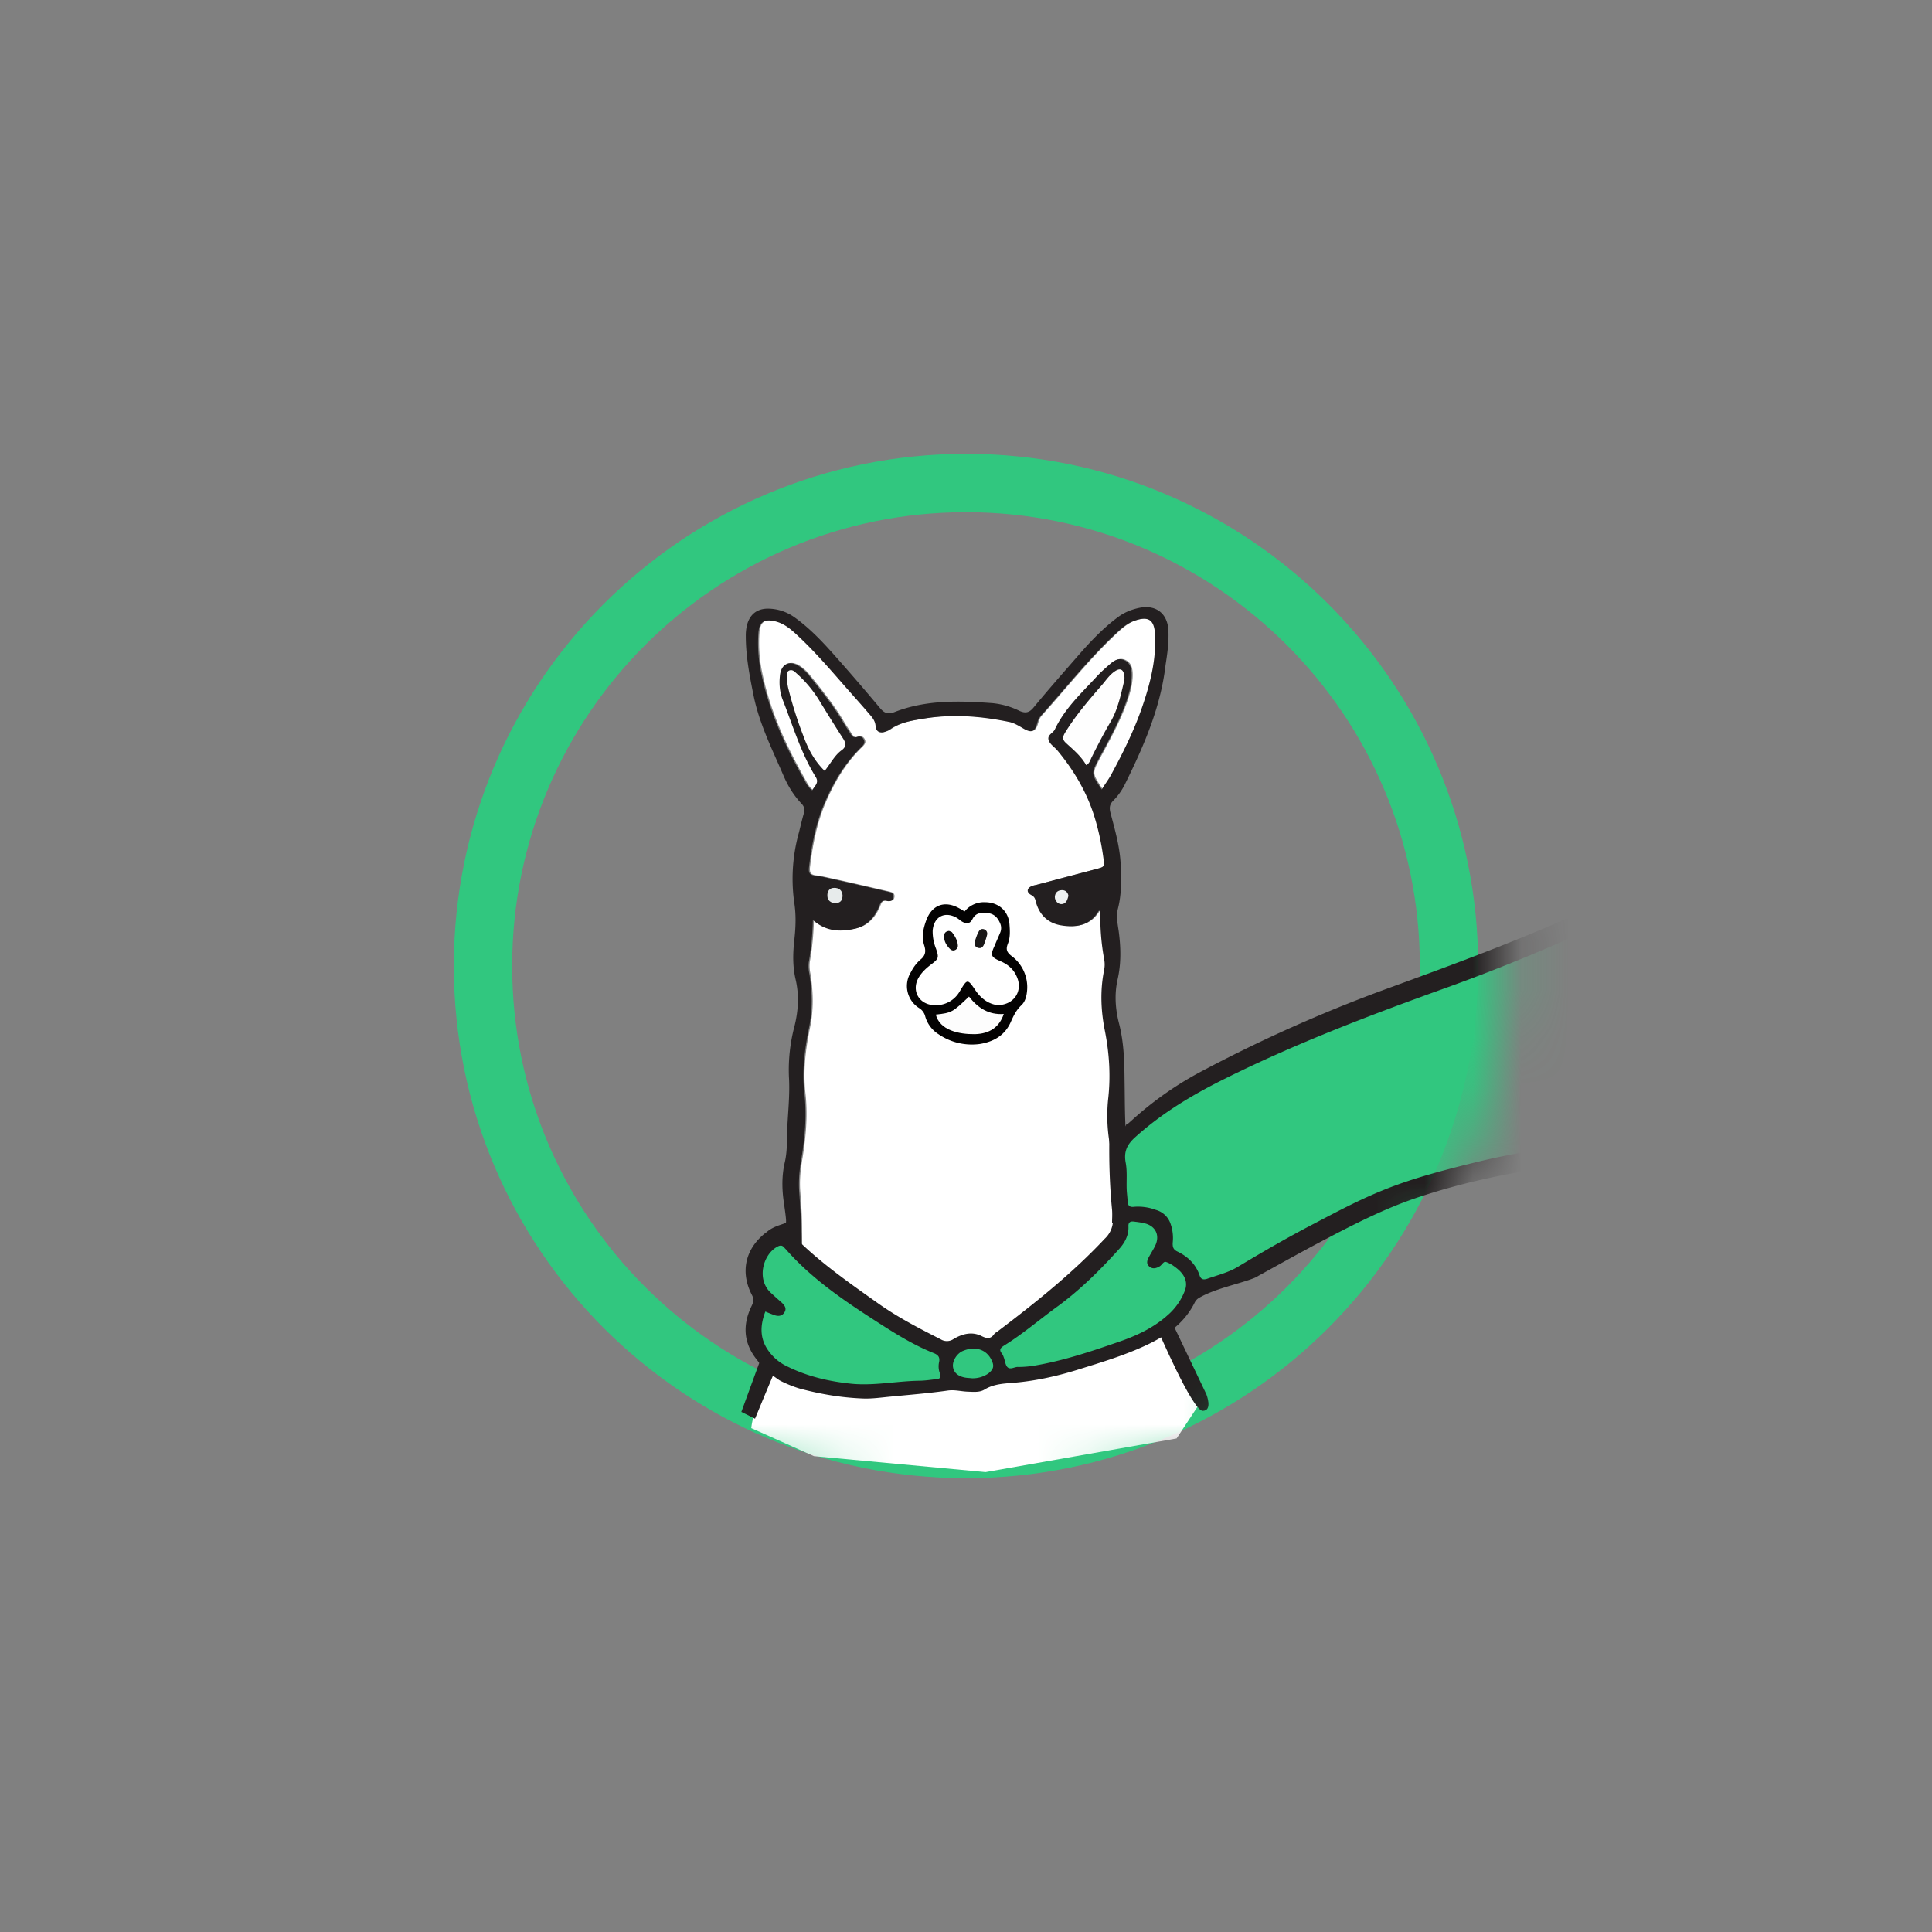 <svg width="40" height="40" fill="none" xmlns="http://www.w3.org/2000/svg"><rect width="100%" height="100%" fill="#808080" stroke="none"/><path d="M30 20c0 5.523-4.477 10-10 10s-10-4.477-10-10 4.477-10 10-10 10 4.477 10 10z" stroke="#31C77F" stroke-width="1.208"/><mask id="a" style="mask-type:alpha" maskUnits="userSpaceOnUse" x="8" y="8" width="24" height="24"><path d="M29.149 19.993a9.149 9.149 0 11-18.298 0 9.149 9.149 0 1118.298 0z" fill="#31C77F" stroke="#31C77F" stroke-width="4.027"/></mask><g mask="url(#a)"><path d="M15.554 29.569c.078-.755 1.025-2.156.984-2.912-.005-.127 0-.254.018-.382.078-.532.055-1.064.014-1.592-.018-.218 0-.432.036-.65.078-.469.123-.933.069-1.41-.05-.45.004-.901.095-1.342.078-.373.069-.746.01-1.12a.75.75 0 01-.014-.245c.05-.278.077-.56.086-.874.27.237.556.25.861.182.25-.054.4-.218.501-.44.032-.074.046-.165.169-.137.059.013.127.004.136-.078.01-.077-.05-.1-.114-.113-.378-.087-.76-.178-1.138-.26-.123-.027-.25-.059-.374-.073-.109-.013-.132-.063-.123-.163.055-.464.142-.92.328-1.351.182-.419.415-.815.747-1.138.041-.04.091-.086.064-.154-.027-.069-.082-.087-.146-.064-.068.023-.096-.014-.127-.06-.064-.1-.132-.2-.192-.304-.2-.327-.441-.623-.683-.923a.918.918 0 00-.182-.169c-.205-.145-.387-.063-.41.191-.018.164-.004.332.055.487.214.542.378 1.106.688 1.606.077.127-.032.186-.073.277-.078-.054-.119-.131-.155-.2-.424-.746-.779-1.519-.93-2.374a3.035 3.035 0 01-.031-.674c.014-.245.123-.309.36-.25.173.046.305.155.432.273.433.4.802.85 1.194 1.288.104.118.209.236.31.354.063.073.122.141.131.25.01.123.096.16.21.114a.347.347 0 00.082-.04c.191-.133.405-.178.633-.214.624-.114 1.239-.069 1.853.059.096.022.178.072.264.122.187.114.256.087.31-.122.014-.06.05-.11.091-.155.506-.564.975-1.16 1.53-1.678.123-.114.246-.223.41-.274.269-.086.383-.004.401.274.032.527-.096 1.028-.264 1.519-.169.491-.4.955-.647 1.41-.054.1-.123.187-.191.3-.223-.332-.223-.327-.055-.646.21-.39.424-.773.57-1.196.059-.178.109-.36.104-.55-.004-.119-.027-.223-.145-.283-.114-.054-.205-.004-.287.064-.1.087-.205.178-.296.278-.314.34-.66.66-.861 1.087-.036.082-.178.118-.123.24.036.083.123.133.178.201.323.391.582.819.742 1.301.1.305.168.623.21.942.018.164.018.164-.15.21-.415.108-.825.217-1.24.327-.036.009-.072.013-.109.031-.086.041-.096.119-.014.169.055.032.087.05.105.123.069.29.255.477.551.518.296.046.574-.004.747-.286.01-.019.014-.028.046-.01-.01.337.018.678.082 1.015a.593.593 0 01-.005.2c-.086.428-.068.85.018 1.274.091.468.119.937.064 1.41-.04.346-.01.692.055 1.028.073.382.09.76.05 1.142-.041.391-.028.778.013 1.169.028.246 1.098 1.27 1.084 1.52.205.354.47 1.032.724 1.36l-.53.804-3.956.696-3.552-.33-1.298-.58z" fill="#fff"/><path d="M40.188 20.957c-.215-.164-.46-.282-.702-.405-.765-.386-1.548-.723-2.332-1.06a5.454 5.454 0 01-1.89-1.31 3.394 3.394 0 00-.264-.245c-.114-.1-.241-.11-.378-.041a6.8 6.8 0 00-.564.309c-.26.16-.697.396-.975.523-1.444.673-2.938 1.22-4.431 1.765a30.454 30.454 0 00-3.853 1.729 7.07 7.07 0 00-1.27.887c-.064.054-.128.118-.192.168-.005-.004-.009-.004-.014-.009a.21.21 0 01-.114.127.21.21 0 01-.213.169h-.028c-.009.537.01 1.073.069 1.61a.532.532 0 01-.165.473c-.674.719-1.434 1.324-2.213 1.915-.023.018-.054.032-.073.055-.073.11-.154.1-.264.045-.2-.1-.4-.045-.578.06a.242.242 0 01-.264.009c-.456-.232-.907-.464-1.326-.765-.564-.4-1.13-.796-1.625-1.278a.47.47 0 01-.123-.173l-.032-.013c-.005 0-.005 0-.01-.005-.1-.04.064-.182-.045-.2l-.064.023c-.027.027-.232.059-.373.182a.25.25 0 01-.037.027c-.418.332-.523.81-.277 1.283.045.086.032.145-.005.223-.191.39-.173.768.105 1.114.073.096.141.196.241.268l.228.16c.132.072.323.145.423.173.424.113.852.186 1.29.204.2.01.405-.022.605-.04.387-.037.779-.069 1.161-.123.146-.023.283.018.42.022.122.005.25.018.35-.045.196-.119.414-.123.624-.141.464-.041.92-.146 1.362-.287.45-.14.901-.277 1.334-.477.433-.2.81-.455 1.03-.897a.228.228 0 01.081-.09c.333-.2.875-.3 1.17-.424.46-.254.916-.51 1.38-.755.656-.345 1.317-.687 2.027-.919 1.202-.4 2.446-.6 3.698-.755.46-.059.925-.095 1.38-.21.788-.2 1.548-.472 2.318-.718.255-.082.515-.164.76-.273.77-.336 1.508-.741 2.246-1.137.136-.073.269-.164.396-.26.219-.172.214-.3-.005-.468z" fill="#231F20"/><path d="M24.19 13.048c-.018-.345-.255-.532-.597-.464-.155.032-.3.087-.432.182-.324.237-.597.528-.857.828-.305.35-.614.7-.91 1.06-.092.11-.174.114-.287.064a1.615 1.615 0 00-.56-.16c-.684-.05-1.367-.072-2.023.183-.136.054-.214.027-.305-.082a47.35 47.35 0 00-.897-1.042c-.269-.305-.542-.6-.874-.837a.952.952 0 00-.524-.178c-.241-.009-.4.11-.46.346a.928.928 0 00-.023.223c0 .414.078.819.16 1.224.118.587.387 1.119.619 1.66.091.214.214.414.373.582.06.064.073.119.05.2-.036.128-.068.26-.1.392a3.555 3.555 0 00-.1 1.451c.041.26.032.505.005.76-.032.277-.041.55.022.828.078.327.06.655-.022.982a3.534 3.534 0 00-.114 1.047c.023.377-.023.75-.037 1.123-.004.218 0 .437-.05.65-.063.273-.059.551-.018.828.078.542.027.278.05.605.1 0 .219.314.323.31a23.212 23.212 0 00-.054-1.124c-.018-.218 0-.432.036-.65.078-.469.123-.933.069-1.41-.05-.45.004-.901.095-1.342.078-.373.069-.746.01-1.12a.749.749 0 01-.014-.245c.05-.278.077-.56.086-.874.269.237.556.25.861.182.25-.054.4-.218.5-.44.033-.074.047-.165.17-.137.059.013.127.004.136-.078.01-.077-.05-.1-.114-.113-.378-.087-.76-.178-1.138-.26-.123-.027-.25-.059-.374-.073-.11-.013-.132-.063-.123-.163.055-.464.141-.92.328-1.351.182-.419.415-.814.747-1.137.041-.041.091-.087.064-.155-.027-.069-.082-.087-.146-.064-.068.023-.096-.014-.127-.059-.064-.1-.133-.2-.192-.305-.2-.327-.442-.623-.683-.923a.922.922 0 00-.182-.169c-.205-.145-.387-.063-.41.191-.018.164-.004.332.055.487.214.542.378 1.106.687 1.606.078.127-.031.186-.072.277-.078-.054-.119-.131-.155-.2-.424-.746-.779-1.519-.93-2.374a3.036 3.036 0 01-.031-.673c.013-.246.123-.31.36-.25.173.045.305.154.432.272.433.4.802.85 1.193 1.288.105.118.21.236.31.354.064.073.123.141.132.25.01.123.096.16.21.114a.344.344 0 00.082-.04c.19-.133.405-.178.633-.214.624-.114 1.238-.069 1.853.059.096.023.178.073.264.123.187.113.255.086.31-.123.014-.06.05-.11.091-.155.506-.564.975-1.16 1.53-1.678.123-.114.246-.223.41-.273.269-.087.383-.005.401.273.032.527-.096 1.028-.264 1.519-.169.491-.4.955-.647 1.41-.055.1-.123.187-.191.3-.223-.332-.223-.327-.055-.646.21-.39.424-.773.57-1.196.059-.178.109-.36.104-.55-.004-.119-.027-.223-.145-.283-.114-.054-.205-.004-.287.064-.1.087-.205.178-.296.278-.315.34-.66.66-.861 1.087-.037.082-.178.118-.123.241.036.082.123.132.178.2.323.391.582.819.742 1.301.1.305.168.623.21.942.017.164.017.164-.151.209l-1.239.328c-.036.009-.073.013-.109.031-.087.041-.096.119-.014.169.055.032.087.05.105.123.068.29.255.477.551.518.296.046.574-.004.747-.286.01-.019.014-.028.046-.01-.01.337.018.678.081 1.015a.59.59 0 01-.004.2c-.087.428-.068.85.018 1.274.091.468.119.937.064 1.41a3.38 3.38 0 00.055 1.028c.073.382.09.76.05 1.142a3.602 3.602 0 00-.023.382l.314.014c.005-.064.01-.132.018-.196.041-.364.091-.723.023-1.096-.1-.546-.086-1.106-.096-1.66-.004-.401-.013-.792-.113-1.183-.078-.3-.1-.61-.032-.915.077-.336.068-.668.023-1.005-.023-.155-.055-.314-.014-.469.077-.304.068-.61.055-.919-.019-.364-.119-.71-.21-1.055-.027-.104-.023-.177.06-.26.104-.104.19-.231.254-.368.383-.778.724-1.565.825-2.433.036-.228.072-.473.059-.724z" fill="#231F20"/><path d="M39.914 21.237c-.323.173-.61.332-.901.482-.492.255-.993.496-1.499.723a6.25 6.25 0 01-.801.292c-.647.2-1.29.404-1.931.6-.597.182-1.22.246-1.835.323-.784.096-1.563.205-2.328.391-.67.164-1.339.332-1.98.592-.497.2-.966.45-1.435.696-.533.277-1.052.577-1.567.887-.2.123-.428.177-.647.254-.073.023-.127.014-.154-.072-.078-.232-.246-.392-.465-.496-.082-.041-.096-.096-.091-.182a.887.887 0 00-.041-.378.446.446 0 00-.31-.3 1.056 1.056 0 00-.442-.064c-.1.014-.136-.022-.14-.113-.005-.073-.014-.15-.019-.223-.01-.196.014-.396-.023-.583-.04-.227.032-.373.2-.523.57-.514 1.217-.896 1.9-1.232 1.462-.724 2.983-1.302 4.513-1.852a38.356 38.356 0 003.935-1.665c.296-.146.578-.318.86-.487.087-.05.142-.05.205.037.524.682 1.235 1.11 2.004 1.446.847.369 1.68.765 2.505 1.17.155.072.305.172.487.277zM15.846 27.154c.073.032.123.05.168.068.082.032.169.037.223-.045.06-.087.005-.155-.059-.214a8.553 8.553 0 01-.218-.196c-.296-.273-.169-.769.109-.941.068-.041.118-.06.173.009.014.018.032.031.046.05.573.646 1.293 1.114 2.012 1.574.328.209.665.409 1.03.555.09.036.132.082.114.181a.413.413 0 00.018.246c.032.087-.014.11-.087.114-.118.014-.237.032-.36.032-.455.009-.91.104-1.366.064-.464-.046-.915-.146-1.339-.355a1 1 0 01-.382-.305c-.196-.255-.2-.528-.082-.837z" fill="#31C77F"/><path d="M21.082 28.302c-.069-.009-.16.064-.223.005-.046-.046-.05-.137-.078-.205a.274.274 0 00-.04-.082c-.065-.077-.019-.118.045-.16.396-.245.747-.55 1.125-.823.46-.34.865-.741 1.247-1.164.123-.132.214-.291.205-.482-.004-.078.032-.11.11-.1.073.009.15.018.223.036.227.054.323.246.223.46-.041.086-.096.168-.141.254-.032.064-.046.128.018.182.06.05.123.041.187.01.004-.005.013-.005.018-.01.055-.027.086-.114.141-.095.082.027.16.081.228.136.164.132.223.287.164.45a1.27 1.27 0 01-.323.483c-.287.268-.629.436-.989.564-.601.209-1.202.414-1.835.518a2.128 2.128 0 01-.305.023z" fill="#31C77F"/><path d="M17.074 15.961c-.223-.218-.35-.473-.446-.737a8.194 8.194 0 01-.31-.983 1.198 1.198 0 01-.027-.223c0-.05-.01-.109.05-.136.059-.023.104.014.14.05.192.168.356.364.488.582.16.26.319.519.487.778.064.1.064.173-.031.241-.146.105-.224.269-.351.428zM22.49 15.843c-.105-.186-.264-.318-.42-.46-.077-.072-.072-.122-.022-.209.219-.359.492-.677.77-.996.081-.095.154-.205.26-.277.113-.078.181-.046.2.09a.318.318 0 01-.005.114c-.068.282-.128.573-.273.828-.146.246-.274.496-.401.75-.027.056-.041.12-.11.16z" fill="#FEFEFE"/><path d="M20.104 28.535c-.023-.005-.064-.005-.1-.01-.16-.022-.255-.1-.273-.222-.019-.123.081-.287.214-.337.246-.1.473-.027.578.182.068.132.05.2-.064.291a.568.568 0 01-.355.096z" fill="#31C77F"/><path d="M17.308 18.697c-.105.005-.178-.055-.178-.15-.005-.1.05-.164.137-.164.104-.005.173.055.177.155 0 .1-.04.154-.136.159z" fill="#E7EBEB"/><path d="M22.121 18.548c-.022.073-.036.15-.123.169-.082.018-.159-.06-.159-.146.005-.091.06-.137.141-.141.073-.005.128.04.141.118z" fill="#EFF2F2"/><path d="M19.971 18.871a.516.516 0 01.433-.191c.273.005.474.182.496.455.01.132.019.273-.032.4-.045.114-.031.178.078.26a.801.801 0 01.319.71c-.01.117-.037.231-.119.308-.109.1-.168.232-.223.355-.127.278-.36.4-.633.446a1.22 1.22 0 01-.856-.2.645.645 0 01-.278-.369.28.28 0 00-.123-.172.54.54 0 01-.173-.747.859.859 0 01.187-.25c.118-.09.127-.182.086-.309-.054-.173-.018-.341.041-.505.119-.332.392-.428.697-.25.027.014.06.036.1.059z" fill="#030202"/><path d="M20.663 20.81c-.173-.014-.337-.119-.46-.296-.173-.255-.173-.255-.332.01a.57.57 0 01-.547.286c-.314-.023-.465-.323-.291-.592.063-.1.154-.182.25-.254.15-.114.16-.137.096-.323a.951.951 0 01-.069-.373c.023-.287.246-.405.492-.269.041.023.073.055.11.078.09.054.168.059.223-.05.068-.132.186-.137.31-.123.136.013.213.095.264.218a.243.243 0 01-.005.196c-.037.09-.078.177-.114.268-.087.187-.077.228.114.31.16.068.282.168.35.331.124.282-.05.574-.391.583z" fill="#fff"/><path d="M19.375 21.006c.328-.037.346-.046.687-.373.183.236.41.382.72.36-.091.272-.291.409-.597.418-.337.004-.728-.082-.81-.405z" fill="#FDFDFD"/><path d="M19.65 19.273c.013.01.05.014.063.032.06.078.11.164.118.264a.097.097 0 01-.068.105c-.04.014-.073-.005-.1-.032-.073-.077-.128-.168-.114-.282.005-.046.032-.077.1-.087z" fill="#0E0D0D"/><path d="M20.19 19.467c.014-.037.033-.105.065-.164.022-.05.063-.087.127-.06a.095.095 0 01.055.11 1.535 1.535 0 01-.06.19c-.022.06-.063.106-.136.078-.064-.018-.064-.077-.05-.154z" fill="#191717"/><path d="M15.768 28.086l-.419 1.146.283.141s.391-.95.437-1.041c.04-.096-.3-.246-.3-.246zM24.14 27.335l-.174.187s.72 1.683.934 1.688c.214 0 .077-.342.077-.342l-.738-1.546c-.082-.187-.1.013-.1.013z" fill="#231F20"/></g></svg>